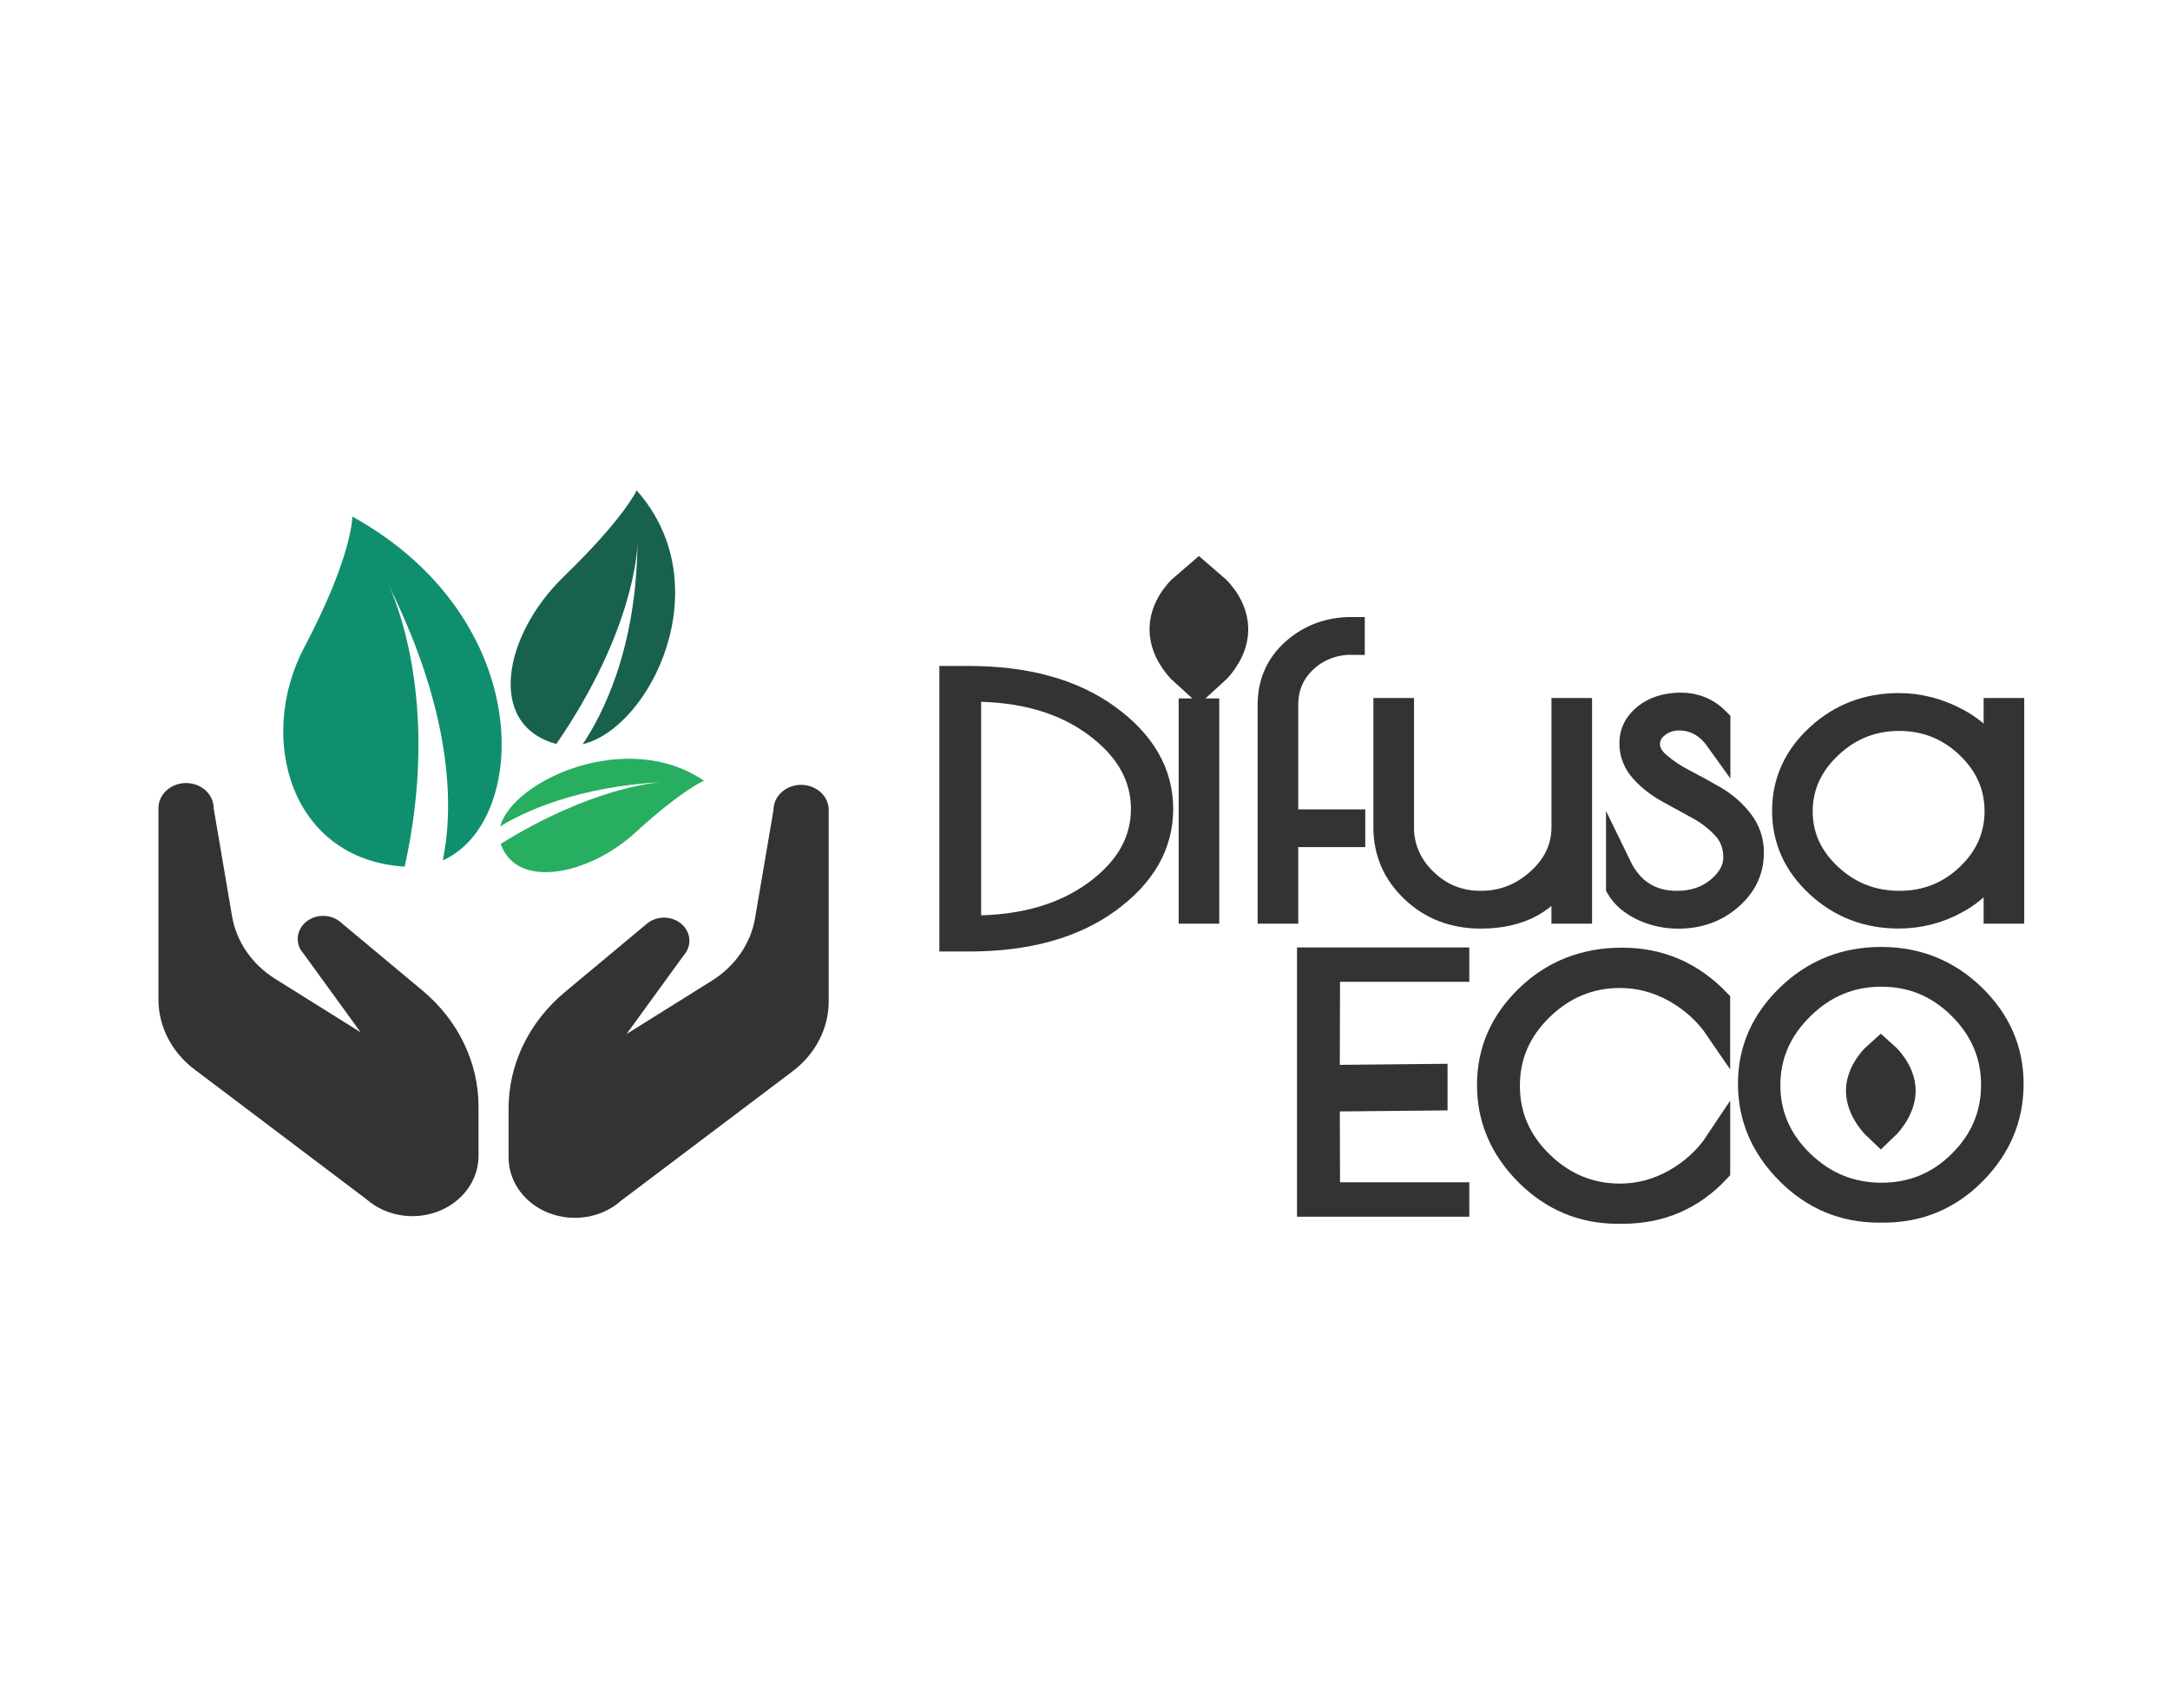 <svg width="174" height="137" viewBox="0 0 174 137" fill="none" xmlns="http://www.w3.org/2000/svg">
<path d="M31.151 46.9L31.128 46.855L31.151 46.9C36.669 57.992 36.234 65.529 35.503 68.999C42.498 65.887 42.979 49.567 28.25 41.425C28.25 41.425 28.286 44.562 24.401 51.904C20.559 59.165 23.282 68.939 32.447 69.498C35.427 56.098 31.483 47.585 31.151 46.9Z" fill="#108F6E"/>
<path d="M51.114 43.551C51.114 43.539 51.114 43.528 51.114 43.517C51.114 43.505 51.114 43.528 51.114 43.551C51.03 52.061 48.307 57.326 46.721 59.685C52.185 58.353 57.784 46.893 51.048 39.329C51.048 39.329 50.054 41.547 45.198 46.248C40.393 50.899 38.956 58.133 44.61 59.663C50.853 50.572 51.107 44.076 51.114 43.551Z" fill="#19614F"/>
<path d="M53.043 62.722H53.071H53.043C46.195 63.104 41.986 65.121 40.106 66.273C41.117 62.578 50.279 58.403 56.443 62.607C56.443 62.607 54.669 63.355 50.938 66.774C47.248 70.154 41.442 71.389 40.15 67.677C47.396 63.165 52.622 62.749 53.043 62.722Z" fill="#27AE60"/>
<path d="M66.45 64.955C66.449 64.42 66.214 63.907 65.798 63.529C65.382 63.152 64.818 62.94 64.231 62.941C63.643 62.943 63.08 63.156 62.666 63.536C62.252 63.915 62.02 64.429 62.021 64.964V64.964L60.545 73.626C60.374 74.636 59.977 75.602 59.38 76.466C58.784 77.33 57.999 78.074 57.075 78.651L50.239 82.925L54.836 76.596C54.914 76.507 54.984 76.411 55.044 76.31C55.265 75.927 55.333 75.487 55.236 75.063C55.139 74.64 54.882 74.261 54.511 73.992C54.139 73.723 53.677 73.58 53.203 73.589C52.728 73.598 52.272 73.757 51.913 74.04V74.04L45.281 79.573C43.863 80.756 42.731 82.195 41.956 83.798C41.181 85.401 40.781 87.134 40.781 88.886V92.832C40.782 93.783 41.091 94.713 41.669 95.505C42.247 96.297 43.069 96.916 44.03 97.285C44.992 97.655 46.052 97.757 47.078 97.581C48.103 97.404 49.049 96.956 49.797 96.293L63.556 85.911C64.461 85.227 65.19 84.37 65.69 83.4C66.19 82.43 66.449 81.372 66.449 80.301V64.956L66.45 64.955Z" fill="#333333"/>
<path d="M12.704 64.81C12.704 64.545 12.762 64.282 12.874 64.038C12.986 63.793 13.149 63.571 13.355 63.384C13.562 63.197 13.806 63.048 14.075 62.948C14.344 62.847 14.632 62.795 14.923 62.795C15.214 62.796 15.502 62.849 15.77 62.95C16.038 63.053 16.282 63.202 16.488 63.389C16.693 63.577 16.855 63.8 16.966 64.045C17.077 64.29 17.134 64.553 17.133 64.818V64.818L18.608 73.48C18.78 74.49 19.176 75.457 19.773 76.322C20.37 77.186 21.154 77.931 22.079 78.509L28.915 82.782L24.321 76.451C24.241 76.362 24.169 76.266 24.107 76.165C23.887 75.783 23.82 75.343 23.917 74.92C24.015 74.498 24.271 74.12 24.642 73.851C25.013 73.582 25.475 73.439 25.948 73.448C26.422 73.456 26.878 73.615 27.237 73.896V73.896L33.87 79.431C35.288 80.614 36.42 82.052 37.195 83.656C37.97 85.259 38.37 86.992 38.37 88.743V92.69C38.371 93.576 38.105 94.444 37.602 95.201C37.098 95.958 36.376 96.575 35.514 96.983C34.653 97.392 33.684 97.577 32.715 97.518C31.746 97.46 30.813 97.16 30.018 96.651C29.782 96.5 29.56 96.333 29.354 96.15L15.598 85.764C14.693 85.081 13.964 84.224 13.464 83.254C12.964 82.285 12.705 81.227 12.705 80.155V64.81H12.704Z" fill="#333333"/>
<path d="M96.139 53.102C95.397 53.102 95.026 52.781 95.027 52.138C95.028 51.496 95.398 51.174 96.139 51.174C96.881 51.174 97.252 51.496 97.252 52.138C97.253 52.781 96.882 53.102 96.139 53.102ZM96.75 57.026V73.06H95.525V57.026H96.75Z" fill="#010101" stroke="#333333" stroke-width="2.03" stroke-miterlimit="10"/>
<path d="M108.419 50.496V51.495C107.715 51.484 107.016 51.606 106.366 51.852C105.715 52.098 105.128 52.463 104.639 52.925C103.603 53.878 103.085 55.08 103.084 56.531V65.922H108.458V66.921H103.084V73.06H101.856V56.529C101.856 54.772 102.496 53.326 103.775 52.192C105.055 51.058 106.603 50.492 108.419 50.496Z" fill="#010101" stroke="#333333" stroke-width="2.03" stroke-miterlimit="10"/>
<path d="M125.418 56.994H126.643V73.06H125.415V69.811C124.11 72.239 121.884 73.453 118.738 73.454C116.589 73.454 114.785 72.763 113.327 71.383C111.869 70.002 111.14 68.324 111.14 66.348V56.994H112.368V66.348C112.347 67.943 113.016 69.483 114.229 70.633C115.471 71.847 116.975 72.455 118.741 72.455C120.507 72.455 122.061 71.848 123.403 70.634C124.746 69.419 125.418 67.991 125.418 66.349V56.994Z" fill="#010101" stroke="#333333" stroke-width="2.03" stroke-miterlimit="10"/>
<path d="M134.627 57.565C133.977 57.56 133.347 57.776 132.862 58.172C132.619 58.353 132.424 58.582 132.291 58.842C132.158 59.102 132.091 59.385 132.094 59.672C132.094 60.267 132.382 60.815 132.958 61.314C133.584 61.848 134.28 62.31 135.03 62.69C135.836 63.106 136.648 63.552 137.467 64.029C138.287 64.507 138.997 65.125 139.558 65.85C140.136 66.59 140.438 67.48 140.421 68.389C140.421 69.793 139.852 70.989 138.715 71.976C137.577 72.964 136.201 73.458 134.589 73.459C133.594 73.465 132.613 73.25 131.73 72.834C130.847 72.416 130.201 71.863 129.793 71.174V69.454C130.764 71.454 132.325 72.455 134.474 72.455C135.804 72.455 136.923 72.074 137.832 71.312C138.74 70.551 139.194 69.699 139.194 68.759C139.194 67.819 138.906 67.028 138.33 66.385C137.742 65.731 137.034 65.175 136.239 64.74C135.42 64.289 134.608 63.843 133.802 63.402C133.016 62.977 132.316 62.434 131.73 61.795C131.159 61.176 130.852 60.39 130.866 59.582C130.866 58.736 131.231 58.021 131.96 57.439C132.69 56.857 133.63 56.565 134.781 56.56C135.932 56.56 136.917 56.977 137.735 57.81V59.275C136.917 58.135 135.881 57.565 134.627 57.565Z" fill="#010101" stroke="#333333" stroke-width="2.03" stroke-miterlimit="10"/>
<path d="M161.296 56.994V73.06H160.071V69.057C159.373 70.397 158.25 71.516 156.849 72.27C155.462 73.044 153.867 73.452 152.241 73.449C149.734 73.449 147.585 72.621 145.795 70.967C144.004 69.312 143.109 67.331 143.109 65.023C143.109 62.713 144.004 60.731 145.795 59.078C147.585 57.424 149.734 56.597 152.241 56.597C153.879 56.597 155.445 57.001 156.942 57.81C158.438 58.62 159.481 59.693 160.071 61.03V56.994H161.296ZM144.335 65.063C144.335 67.063 145.121 68.794 146.693 70.258C148.264 71.721 150.133 72.453 152.298 72.455C154.459 72.455 156.307 71.723 157.843 70.259C159.379 68.794 160.146 67.057 160.145 65.046C160.145 63.035 159.371 61.291 157.824 59.815C156.276 58.339 154.428 57.602 152.279 57.602C150.13 57.602 148.269 58.346 146.696 59.834C145.123 61.322 144.336 63.065 144.335 65.063Z" fill="#010101" stroke="#333333" stroke-width="2.03" stroke-miterlimit="10"/>
<path d="M97.248 50.466C97.248 51.667 96.132 52.67 96.132 52.67C96.132 52.67 95.014 51.667 95.014 50.466C95.014 49.265 96.132 48.317 96.132 48.317C96.132 48.317 97.248 49.265 97.248 50.466Z" fill="#333333" stroke="#333333" stroke-width="5.685" stroke-miterlimit="10"/>
<path d="M105 76.978H116.814V77.736H106.451L106.429 86.405L115.071 86.32V88.059L106.43 88.142L106.452 95.814H116.816V96.573H105V76.978Z" fill="#391A51" stroke="#333333" stroke-width="2" stroke-miterlimit="10"/>
<path d="M130.12 97.126H129.724C126.914 97.126 124.498 96.117 122.478 94.099C120.458 92.081 119.448 89.716 119.448 87.004C119.448 84.293 120.473 81.95 122.522 79.974C124.571 77.998 127.089 77.011 130.076 77.013C133.062 77.013 135.609 78.106 137.717 80.293V82.466C136.852 81.197 135.67 80.132 134.269 79.356C132.879 78.596 131.422 78.216 129.9 78.216C127.471 78.216 125.356 79.09 123.555 80.836C121.754 82.583 120.854 84.662 120.857 87.073C120.857 89.487 121.758 91.567 123.558 93.314C125.359 95.06 127.474 95.933 129.903 95.933C131.425 95.933 132.882 95.549 134.273 94.782C135.683 93.999 136.865 92.918 137.72 91.63V93.846C135.669 96.033 133.135 97.126 130.12 97.126Z" fill="#391A51" stroke="#333333" stroke-width="2.03" stroke-miterlimit="10"/>
<path d="M143.382 93.994C141.365 91.965 140.357 89.602 140.357 86.906C140.357 84.211 141.382 81.875 143.431 79.899C145.48 77.925 147.946 76.939 150.83 76.939C153.715 76.94 156.174 77.927 158.208 79.899C160.243 81.874 161.261 84.217 161.261 86.93C161.261 89.642 160.265 92.007 158.275 94.022C156.283 96.04 153.867 97.049 151.029 97.049H150.633C147.82 97.043 145.403 96.024 143.382 93.994ZM159.85 87.004C159.85 84.605 158.964 82.525 157.194 80.764C155.423 79.003 153.308 78.125 150.848 78.128C148.389 78.128 146.259 79.015 144.458 80.79C142.656 82.564 141.756 84.644 141.758 87.03C141.758 89.416 142.658 91.482 144.458 93.228C146.258 94.974 148.395 95.847 150.869 95.848C153.343 95.848 155.459 94.975 157.215 93.228C158.971 91.481 159.85 89.407 159.85 87.004Z" fill="#391A51" stroke="#333333" stroke-width="2" stroke-miterlimit="10"/>
<path d="M152.09 87.475C152.09 88.907 150.811 90.106 150.811 90.106C150.811 90.106 149.533 88.907 149.533 87.475C149.533 86.042 150.811 84.916 150.811 84.916C150.811 84.916 152.09 86.041 152.09 87.475Z" fill="#391A51" stroke="#333333" stroke-width="3.032" stroke-miterlimit="10"/>
<path d="M76.337 54.421H77.655C82.268 54.421 85.988 55.446 88.815 57.496C91.642 59.546 93.056 62.004 93.057 64.87C93.057 67.734 91.65 70.188 88.835 72.231C86.021 74.274 82.294 75.294 77.655 75.291H76.337V54.421ZM77.984 55.256H77.655V74.429H77.984C81.992 74.429 85.28 73.492 87.847 71.619C90.415 69.745 91.699 67.496 91.698 64.87C91.698 62.245 90.415 59.987 87.847 58.094C85.28 56.202 81.993 55.256 77.984 55.256Z" fill="#010101" stroke="#333333" stroke-width="2.03" stroke-miterlimit="10"/>
</svg>
